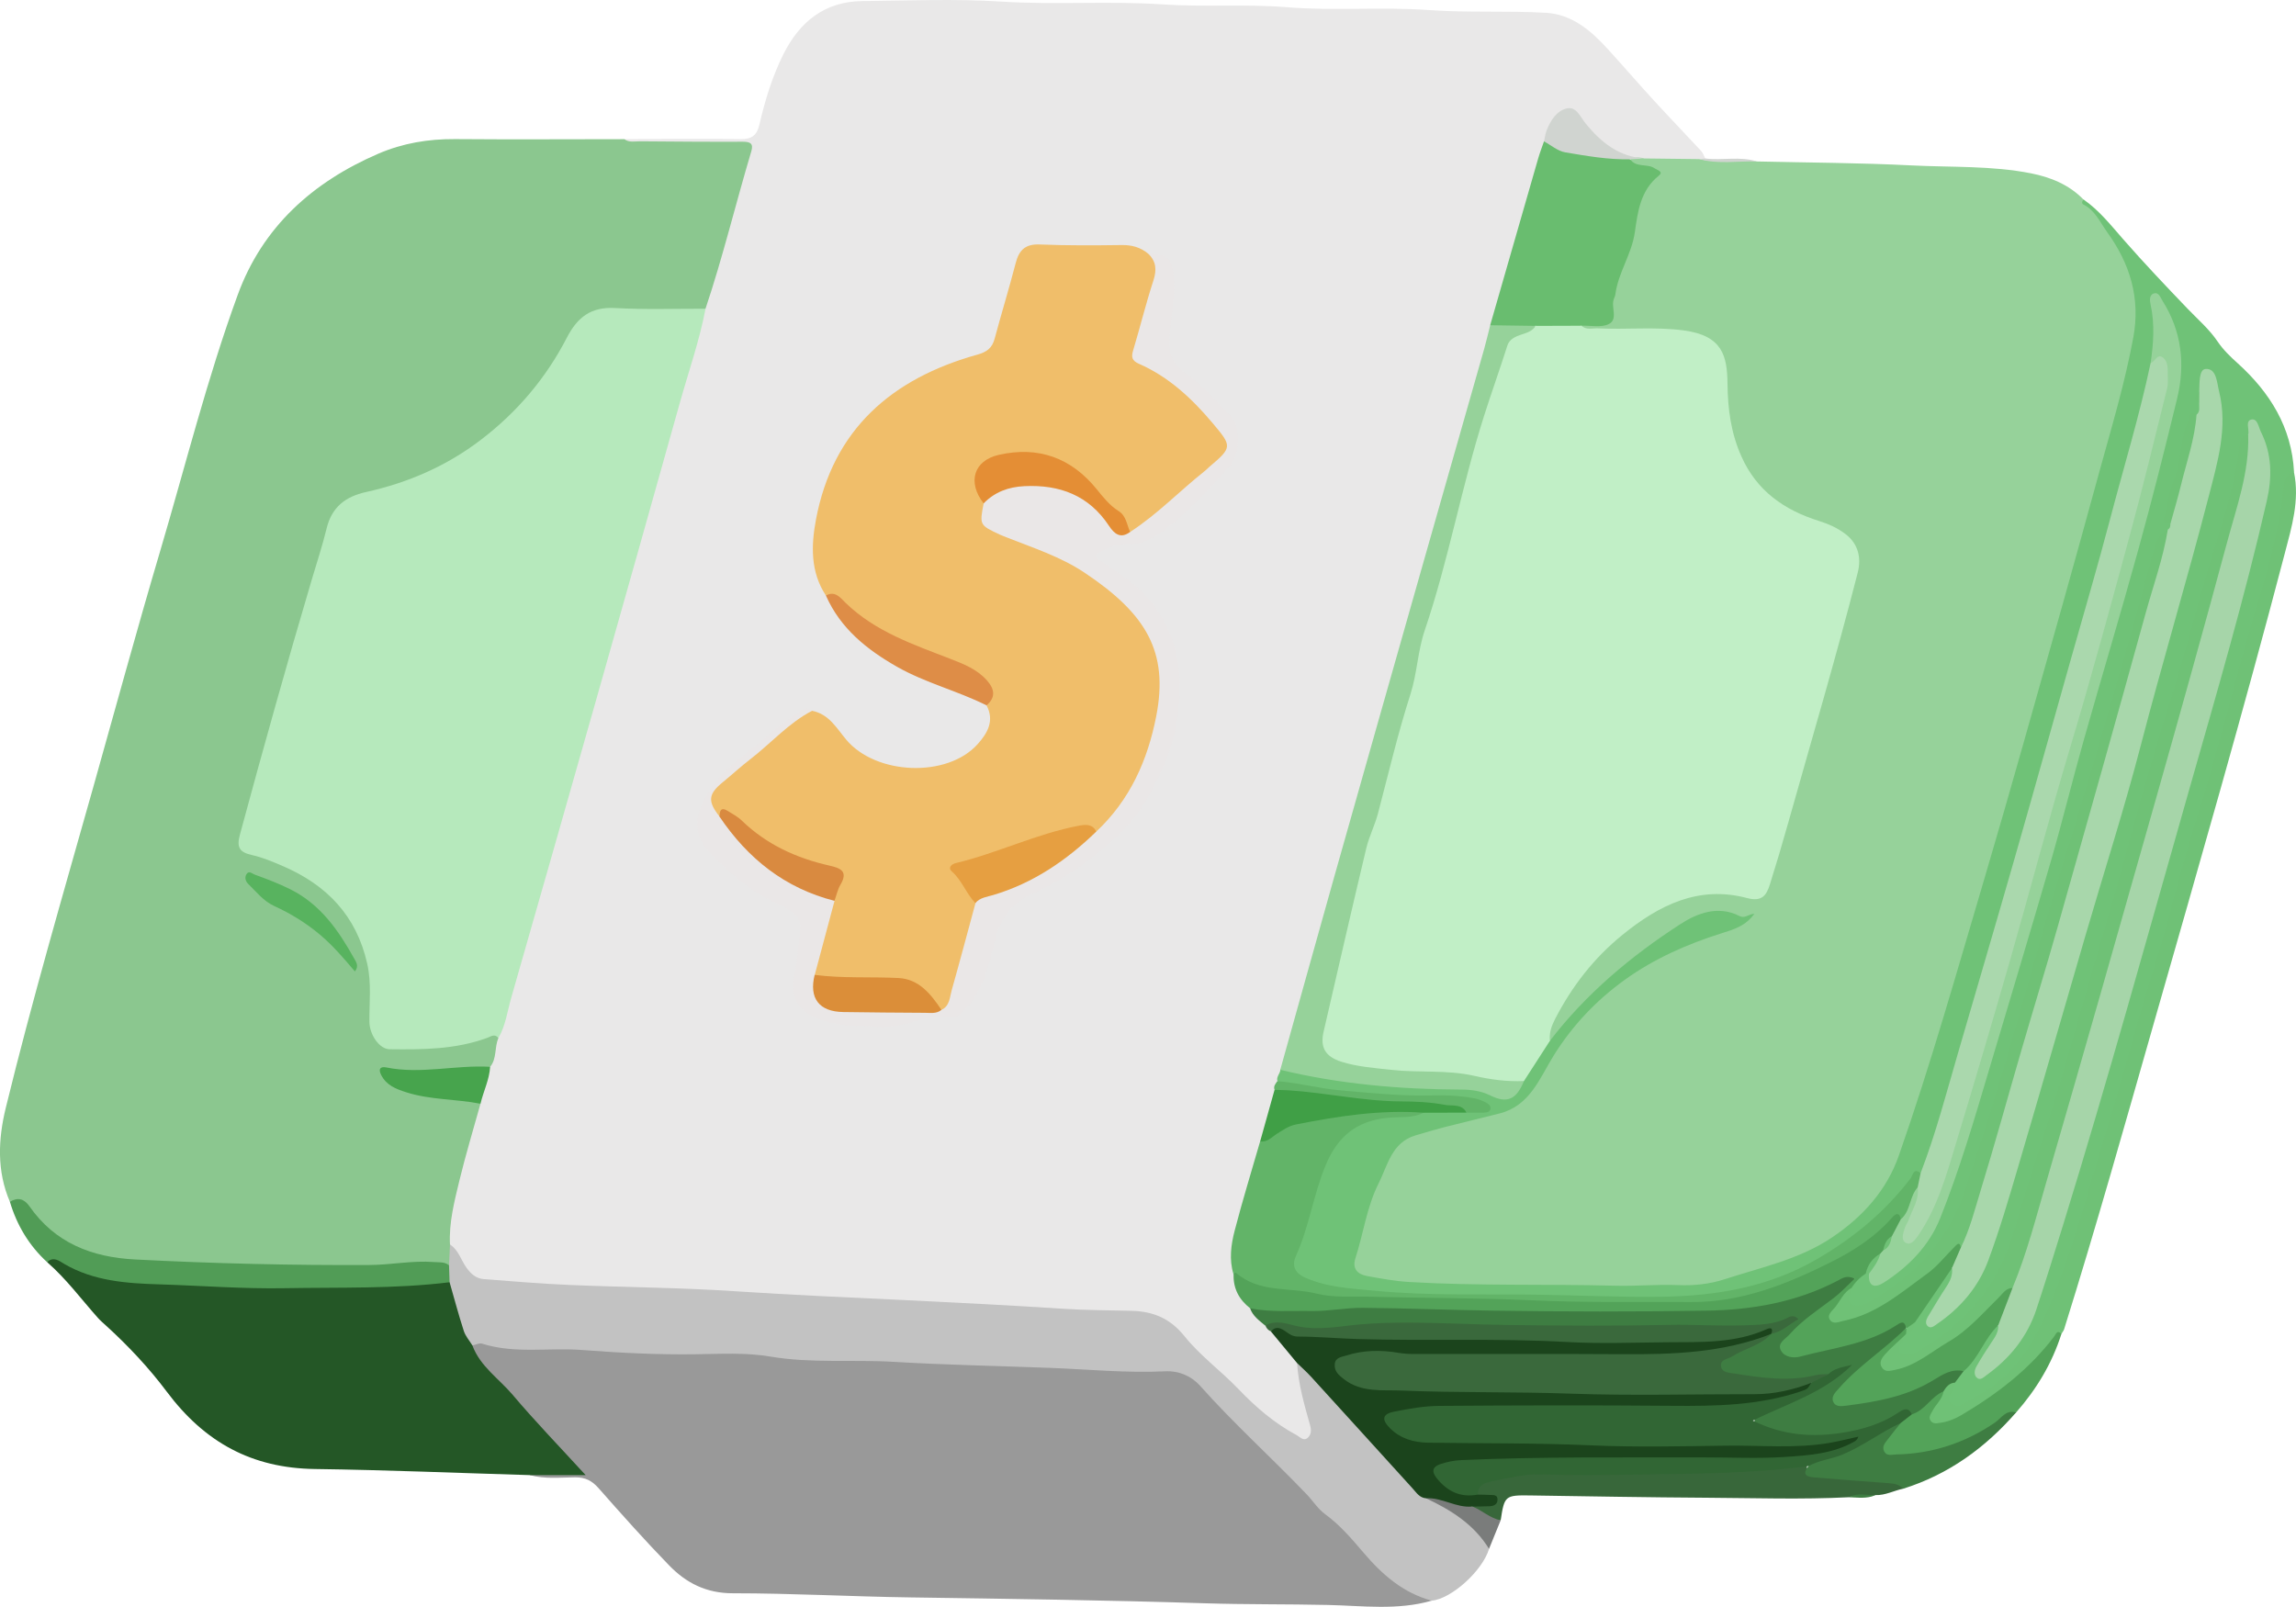 <?xml version="1.0" encoding="UTF-8"?>
<svg id="Layer_1" data-name="Layer 1" xmlns="http://www.w3.org/2000/svg" viewBox="0 0 598.63 419">
  <path d="M162.8,36.28c10.11-.03,20.22-.18,30.32,0,2.99.05,4.26-1.11,4.88-3.79,1.45-6.31,3.34-12.5,6.24-18.32,4.25-8.51,10.78-13.79,20.63-13.89,12.11-.12,24.25-.63,36.31.14,13.97.89,27.94-.22,41.85.72,10.85.74,21.71-.14,32.48.74,12.34,1.01,24.69-.15,36.98.74,10.22.74,20.43.13,30.62.72,6.71.39,11.66,4.6,16.02,9.38,4.1,4.5,8.08,9.11,12.19,13.6,4.04,4.4,8.19,8.7,12.25,13.08.48.52.7,1.28,1.04,1.93-.4.61-1.02.88-1.7,1.04-4.36.31-8.72.33-13.07-.02-8.07-.23-13.48-4.87-18.18-10.84-2.26-2.87-3.43-2.69-5.88.15-1.44,1.68-2.02,3.68-2.62,5.71-3.88,14.26-8,28.44-11.93,42.68-.5,1.8-1.12,3.55-1.76,5.3-6.47,23.84-13.43,47.53-20.1,71.31-9.06,32.3-18.47,64.5-27.41,96.84-2.32,8.41-4.55,16.86-7.22,25.18-.22,1.14-.64,2.21-.97,3.32-.28.9-.59,1.79-.73,2.72-.96,4.52-2.79,8.81-3.66,13.35-2.48,8.29-4.99,16.57-6.85,25.03-.62,2.81-.76,5.63-.27,8.46.28,3.49,1.6,6.5,4.12,8.95,1.03,1.76,2.45,3.19,3.91,4.58.61.62,1.24,1.22,1.85,1.84,2.03,3.3,5.81,5.29,6.98,9.25.84,4.29,1.56,8.6,2.82,12.79.32,1.07.62,2.17.63,3.3.04,3.19-1.82,4.59-4.51,3.04-3.87-2.23-8.01-4.11-11.09-7.54-6.67-7.43-14.77-13.4-21.25-21.04-2.5-2.94-6.19-3.8-9.87-3.73-14.6.27-29.17-.84-43.68-1.81-16.53-1.1-33.1-1.25-49.62-2.56-12.65-1.01-25.35-1.68-38.07-1.73-12.59-.05-25.13-1.16-37.66-2.3-2.68-.24-4.68-1.53-6.2-3.69-1.37-1.94-2.37-4.1-3.83-5.97-.97-2.3-.53-4.63-.18-6.99,1.5-10.29,4.97-20.06,7.73-30.01.51-3.34,1.99-6.42,2.66-9.73,1.06-2.55,1.17-5.37,2.26-7.91,5.05-16.86,9.57-33.86,14.42-50.77,12.97-45.22,25.62-90.53,38.58-135.75.34-1.2.6-2.42.93-3.63,3.61-12.98,7.37-25.91,10.99-38.89.74-2.65-.15-3.31-2.64-3.29-8.11.07-16.22.09-24.32-.02-1.58-.02-3.63.6-4.43-1.7Z" style="fill: #e9e8e8; stroke-width: 0px;"/>
  <path d="M428.84,41.32c4.73.06,9.45.11,14.18.17,4.99.95,10.06-.21,15.06.61,13.43.31,26.88.35,40.29,1.03,10.4.53,20.91.03,31.19,2.07,5.1,1.01,9.94,2.96,13.69,6.86,1.67,2.46,4.09,4.21,5.93,6.57,7.53,9.66,10.28,20.25,7.53,32.3-4.5,19.72-10.21,39.11-15.61,58.58-5.58,20.08-11.22,40.14-17.18,60.11-6.13,20.55-11.52,41.32-18.26,61.71-3.05,9.22-5.65,18.62-8.73,27.85-5.17,15.53-16.27,25.05-31.24,30.47-3.98,1.44-8.08,2.59-12.12,3.89-5.26,1.69-10.61,2.5-16.18,2.64-16.95.44-33.9-.11-50.85-.22-8.81-.06-17.7-.22-26.49-1.45-1.36-.19-2.72-.45-4.01-.9-3.17-1.11-4.25-2.78-3.44-6.02,2.16-8.59,4.44-17.12,8.53-25.11,2.19-4.27,5.31-6.75,9.71-8.05,5.87-1.74,11.88-2.9,17.8-4.42,4.84-1.24,8.56-3.76,11.14-8.14,2.09-3.54,4.3-7.03,6.65-10.41,7.84-11.26,18.31-19.23,30.8-24.75,5.6-2.48,11.49-4.18,17.14-6.62-5.8-2.74-11.01-.7-16.13,1.84-2.46,1.22-4.75,2.76-6.81,4.61-8.59,7.74-18.37,14.23-25.25,23.79-.5.7-1.11,1.39-2.15,1.19-1.39-1.79-.7-3.59.12-5.28,7.01-14.62,17.67-25.55,32.66-32.02,5.58-2.41,11.34-2.53,17.26-1.36,4.99.98,5.42.54,6.91-4.29,7.32-23.87,13.74-47.99,20.58-72,.68-2.4,1.08-4.87,1.74-7.28,1.13-4.15.11-6.87-3.26-9.52-2.63-2.06-5.82-2.82-8.82-4.02-13.73-5.51-21.59-17.04-21.67-31.91-.01-2.75-.07-5.48-.63-8.19-.94-4.6-3.53-7.3-8.07-8.19-2.7-.53-5.41-.84-8.18-.81-5.49.06-10.99.09-16.48-.03-1.47-.03-3.38.51-3.97-1.73,1.31-1.29,3.01-.95,4.58-.99,1.83-.05,2.73-.83,2.77-2.69.11-4.94,1.8-9.47,3.78-13.9.82-1.83,1.22-3.75,1.59-5.71.98-5.24,1.92-10.51,5.22-14.94,1.36-1.82-.23-1.95-1.36-2.42-1.49-.63-4-.12-3.6-3.02,1.21-.13,2.43-.27,3.62.13Z" style="fill: #96d29a; stroke-width: 0px;"/>
  <path d="M129.96,270.69c-1.1,2.39-.35,5.31-2.17,7.49-5,1.82-10.29,1.2-15.43,1.72-3.66.37-7.38.08-11.49-.05,1.2,2.55,3.12,3.08,4.97,3.75,4.88,1.74,10,1.97,15.07,2.52,1.63.18,3.26.22,4.36,1.7-1.84,6.64-3.85,13.25-5.47,19.94-1.33,5.5-2.77,11.03-2.48,16.78.76,1.75,1.35,3.5.11,5.29-.42.29-.89.45-1.4.46-16.44.43-32.92,1.49-49.33.5-12.31-.74-24.67.14-36.94-1.78-8.58-1.34-15.6-4.98-21.15-11.51-1.67-1.96-3.52-3.48-6.03-4.12-3.45-8.04-3.07-16.33-1.07-24.51,6.85-28.04,14.95-55.75,22.78-83.52,5.77-20.47,11.35-40.99,17.39-61.38,6.64-22.41,12.28-45.14,20.31-67.11,6.47-17.71,19.54-29.4,36.64-36.78,6.38-2.75,13.05-3.86,20.01-3.81,14.72.12,29.44.03,44.16.02,1.22.93,2.64.55,3.98.56,8.98.07,17.95.15,26.93.11,1.96,0,2.78.48,2.17,2.52-4.08,13.65-7.4,27.52-11.94,41.04-1.41,1.08-3.07.89-4.68.9-6.24.02-12.49.27-18.71-.07-5.77-.31-9.35,2.1-11.9,7.14-2.99,5.9-6.81,11.28-11.2,16.3-10.61,12.13-23.73,20.23-39.33,23.81-7.24,1.66-11.05,5.32-13.03,12.41-6.96,24.99-14.45,49.83-20.96,74.95-1.28,4.93-1.23,4.92,3.63,6.6,7.47,2.59,14.6,5.66,20.13,11.72,7.34,8.04,10.46,17.35,9.49,28.11-.12,1.37-.23,2.74-.08,4.11.44,3.94,2.69,6.24,6.61,6.13,7.58-.21,15.22-.15,22.53-2.76,1.2-.43,2.84-1.52,3.5.84Z" style="fill: #8bc78f; stroke-width: 0px;"/>
  <path d="M373.29,417.39c-8.92,2.57-17.98,1.33-27.02,1.12-10.73-.24-21.47-.1-32.19-.44-25.56-.82-51.12-1.16-76.69-1.53-15.46-.22-30.91-1.08-46.37-1.08-6.86,0-12.11-2.68-16.54-7.25-6.34-6.53-12.4-13.33-18.42-20.16-1.71-1.93-3.42-2.83-6.06-2.82-3.96.02-7.97.5-11.88-.59,2.42-1.97,5.27-.76,7.91-1.04,1.48-.16,2.98,0,4.47,0-6.63-7.11-13.22-14.24-19.63-21.54-2.06-2.34-4.44-4.39-6.28-6.91-1.03-1.41-2.76-2.82-1.12-4.92.97-.71,2.07-.92,3.2-.67,8.85,1.97,17.89.88,26.83,1.46,13.53.87,27.16.63,40.71,1.2,12.67.54,25.37.94,38.04,1.85,7.82.56,15.69.56,23.52.73,15.94.35,31.83,1.99,47.79,1.73,4.06-.07,7.59,1.51,10.34,4.49,7.62,8.25,15.87,15.87,23.64,23.97,7.15,7.46,14.75,14.49,21.58,22.26,3.18,3.61,6.78,6.58,11.52,7.99,1.07.32,2.58.44,2.66,2.14Z" style="fill: #999; stroke-width: 0px;"/>
  <path d="M404.1,271.41c9.4-12.25,21.08-22.05,33.93-30.38,4.52-2.93,9.9-5.02,15.53-2.16,1.35.69,2.26-.45,3.85-.61-2.23,3.17-5.35,4.1-8.34,5.03-9.09,2.85-17.76,6.66-25.47,12.22-7.38,5.32-13.59,11.84-18.48,19.68-3.66,5.88-6.17,13.09-14.05,15.13-4.81,1.24-9.64,2.36-14.45,3.59-2.52.65-5.01,1.41-7.51,2.14-6.26,1.82-7.28,7.79-9.67,12.53-3.1,6.14-3.95,13.06-6.06,19.56-.85,2.6.52,4.14,2.97,4.58,3.65.66,7.33,1.35,11.03,1.57,17.93,1.06,35.9.5,53.84.97,5.46.14,10.87-.38,16.3-.16,4.15.17,8.23-.25,12.15-1.53,9.56-3.11,19.52-5.17,28.06-10.94,7.96-5.37,14.19-12.26,17.36-21.33,8.33-23.82,15.17-48.12,22.33-72.3,7.01-23.69,13.61-47.5,20.33-71.28,3.31-11.71,6.5-23.46,9.74-35.19,3.17-11.48,6.59-22.9,8.74-34.64,1.86-10.17-.9-19.16-6.82-27.34-1.87-2.58-3.14-5.7-6.25-7.25-.44-.22-.35-.88.1-1.27,4.09,2.85,7.13,6.72,10.38,10.43,5.41,6.18,11.07,12.14,16.76,18.07,2.67,2.78,5.61,5.3,7.79,8.52,1.48,2.18,3.32,3.95,5.28,5.71,8.38,7.59,14.04,16.67,14.65,28.31-.98,1.49-1.4,3.21-1.69,4.9-3.65,21.19-10.72,41.48-16.12,62.21-5.16,19.78-11.15,39.32-16.83,58.94-3.74,12.9-7.08,25.94-11.3,38.73-3.35,10.15-5.94,20.59-9.16,30.81-2.82,8.91-5.35,17.94-9.52,26.36-4.34,8.77-10.14,16.3-19.2,20.73-1.85.9-3.94,2.55-5.88.87-2.07-1.78-.27-3.9.37-5.83.54-1.47,1.68-2.53,2.61-3.73,2.35-2.91,4.57-5.89,6.51-9.11.69-1.14,1.18-3.35,3.49-2.07.72,2.1-.67,3.55-1.6,5.14-1.17,2-2.83,3.75-3.14,6.38,3.08-1.51,5.77-3.44,7.81-6.2,2.62-3.53,4.69-7.33,6.06-11.54,6.13-18.74,11.64-37.67,17.07-56.63,3.68-12.83,7.54-25.62,11.28-38.43,2.62-8.98,4.9-18.06,7.46-27.06,5.56-19.56,11.2-39.1,16.49-58.74,2.92-10.84,5.97-21.66,7.89-32.73.79-4.56-.23-8.94-2.16-13.09-1.28-2.74-1.49-.29-2.01.49-2.22,2.79-2.18,6.33-2.88,9.54-2.82,12.93-6.75,25.54-10.65,38.16-1.48,4.78-2.25,9.71-3.84,14.46-5.19,15.49-9.11,31.36-13.71,47.03-3.69,12.55-6.91,25.26-10.77,37.75-7.22,23.33-13.02,47.13-22.05,69.85-4.2,10.57-12.69,17.68-22.58,23.05-.44.24.13,0-.35.14-1.69.51-3.55,1.11-4.91-.4-1.23-1.36.02-2.8.5-4.17.22-.52.53-.99.93-1.39,1.09-.88,2.05-1.86,2.49-3.25,2.45-4.13,5.53-7.83,7.94-11.99.5-.86,1.03-2.52,2.73-1.38.91,2.02-.26,3.58-1.1,5.24-1.33,2.63-3.62,4.73-4.66,8.18,3.31-1.33,5.38-3.39,7.3-5.59,4-4.58,6.51-9.88,8.39-15.7,13.46-41.82,24.57-84.32,37.08-126.42,3.87-13.02,7.07-26.25,10.76-39.33,3.83-13.57,7.77-27.1,10.68-40.9,1.02-4.83.83-9.68-.35-14.47-.32-1.31-.47-2.72-1.71-3.67-1.54.54-1.1,2.06-1.56,3.11-.61,1.38-1.12,2.77-.19,4.23.22,1.13.11,2.16-.9,2.91-2.19,1.26-2.85,3.57-2.98,5.69-.38,6.26-3.04,11.95-4.12,18.02-.29,1.6-.86,3.11.23,4.6.2.84-.14,1.49-.69,2.08-3.15,2.91-3.78,7-4.78,10.8-5.06,19.31-10.72,38.45-16.31,57.6-7.94,27.17-15.86,54.35-24.04,81.45-2.84,9.41-5.36,18.99-9.59,27.94-4.73,10.02-12.39,17.35-21.7,23.1-.64.39-1.33.69-2.04.93-1.69.57-3.51,1.06-4.99-.22-1.48-1.29-.73-2.99-.23-4.54,1.05-2.01,2.26-3.85,4.75-4.25.41.05.76.23,1.06.52,1.35,1.97,2.88,1.49,4.47.33,5.88-4.27,10.6-9.54,13.23-16.36,4.44-11.53,8.17-23.32,11.55-35.19,6.83-23.99,14.55-47.73,20.99-71.83,5.25-19.64,11.07-39.12,16.31-58.76,3.98-14.94,8.31-29.78,12.07-44.78,1.72-6.85,1.63-13.56-.27-20.3-.68-2.4-1.59-4.7-3.95-6.48.57,5.38.68,10.72-.46,15.98-3.08,15.03-7.53,29.71-11.6,44.48-3.97,14.42-7.98,28.82-12.06,43.21-6.75,23.86-13.52,47.71-20.45,71.52-4.7,16.15-8.99,32.42-14.37,48.37-.47,1.39-.63,2.97-2.01,3.9-.97.33-1.65.97-2.29,1.79-8.55,10.92-19.15,19.31-31.88,24.76-7.58,3.25-15.56,5.87-23.82,5.92-9.55.06-19.1.33-28.69-.05-12.9-.5-25.87-.29-38.81-.47-8.56-.12-17.18-.3-25.71-1.49-2.23-.31-4.44-.73-6.6-1.35-6.5-1.85-8.05-4.6-5.49-10.72,2.52-6.02,3.77-12.41,5.73-18.58,3.68-11.63,11.87-15.95,23.19-16.18,1.63-.03,3.24-.08,4.81-.59,3.5-.57,7.02-.06,10.52-.25,1.2-.22,2.48.3,3.94-.53-2.53-1.56-5.21-1.74-7.79-1.73-10.45.05-20.87-.29-31.23-1.69-4.73-.64-9.69-.53-13.98-3.19-.36-1.15.71-1.93.76-2.97.95-.92,2.06-.67,3.16-.42,14.75,3.4,29.74,4.4,44.82,4.54,2.27.02,4.42.44,6.54,1.29,4.15,1.67,4.86,1.42,7.96-2.17,2.65-3.56,3.84-8.2,7.84-10.8Z" style="fill: #6fc277; stroke-width: 0px;"/>
  <path d="M373.29,417.39c-7.49-2.04-12.88-6.75-17.86-12.61-2.98-3.5-6.09-7.15-9.95-9.96-1.86-1.36-3.17-3.46-4.79-5.16-9.14-9.55-18.98-18.41-27.79-28.3-2.23-2.51-5.49-3.95-9.07-3.78-10.1.49-20.17-.52-30.24-.9-13.55-.51-27.12-.76-40.63-1.57-10.68-.64-21.44.43-32.03-1.36-6.59-1.12-13.19-.7-19.77-.61-9.85.13-19.72-.38-29.48-1.12-8.65-.65-17.47,1.05-25.99-1.65-.72-.23-1.68.29-2.52.47-2.74-.53-2.94-3.04-3.65-4.97-1.4-3.79-2.08-7.81-3.17-11.7-.14-1.48-.36-2.98.73-4.25.08-1.79.17-3.59.25-5.39,2.24,1.42,2.85,4.03,4.29,6.03,1.18,1.63,2.53,2.83,4.5,2.98,7.42.57,14.84,1.2,22.27,1.52,14.41.62,28.84.68,43.23,1.64,14.87.99,29.75,1.62,44.63,2.33,13.63.66,27.27,1.35,40.89,2.24,5.98.39,11.93.39,17.89.54,5.64.15,10.03,1.93,13.81,6.63,4.09,5.1,9.56,9.06,14.12,13.83,4.51,4.72,9.38,8.89,15.14,11.97.91.49,1.83,1.71,2.94.61.81-.8.91-1.87.56-3.12-1.51-5.37-3.07-10.73-3.42-16.35,1.87-.55,2.69.94,3.57,2.01,8.21,9.99,17.58,18.94,25.99,28.76,1.29,1.51,2.75,2.89,4.48,3.91,1.01.72,2.04,1.41,3.22,1.8,6.13,2.03,10.33,6.11,12.8,12.02-1.73,5.74-9.79,13.02-14.94,13.51Z" style="fill: #c2c2c2; stroke-width: 0px;"/>
  <path d="M117.22,334.36c1.22,4.24,2.35,8.52,3.71,12.71.44,1.36,1.48,2.52,2.24,3.77,2.02,5.48,6.93,8.65,10.5,12.88,5.85,6.92,12.17,13.45,19.02,20.93h-14.58c-18.67-.55-37.34-1.34-56.01-1.59-16.42-.23-28.7-6.91-38.63-20.18-4.54-6.07-10.01-11.93-15.8-17.19-.74-.67-1.5-1.32-2.16-2.06-4.35-4.88-8.24-10.17-13.2-14.49,1.38-2.81,3.43-1.17,5.01-.52,4.62,1.9,9.17,3.93,14.25,4.24,5.34.33,10.65.93,16.01,1.15,11.57.48,23.14.62,34.72.73,10.47.1,20.9-.6,31.35-1,1.25-.05,2.5-.28,3.57.61Z" style="fill: #245726; stroke-width: 0px;"/>
  <path d="M509.73,360.53c.13,1.95-2.75,3.87-.93,5.48,1.92,1.69,3.91-.63,5.69-1.5,8.57-4.21,14.18-11.42,18.01-19.77,7.23-15.75,11.38-32.6,16.47-49.11,4.49-14.56,8.27-29.33,12.83-43.88,3.93-12.55,6.85-25.4,10.83-37.94,4.69-14.78,8.45-29.83,12.6-44.76,3.77-13.58,8.57-26.97,10.06-41.15.18-1.74.3-4.13,2.81-4.8,1.54,7.36-.6,14.37-2.42,21.3-10.69,40.88-22.42,81.47-34.03,122.1-7.64,26.75-15.16,53.53-23.47,80.09-.14.45-.48.83-.73,1.25-4.06,4.82-8.25,9.47-13.19,13.46-4.37,3.54-9.09,6.48-13.94,9.27-.54.31-1.13.53-1.73.69-1.91.54-4.11,1.47-5.6-.27-1.67-1.94.28-3.66,1.22-5.32.61-1.08,1.36-2.08,1.82-3.24.9-1.26,1.65-2.82,3.67-1.9Z" style="fill: #6fc176; stroke-width: 0px;"/>
  <path d="M117.22,334.36c-14.24,1.76-28.55,1.29-42.84,1.55-10.97.2-21.89-.66-32.83-1-8.47-.26-17.14-.83-24.86-5.37-1.14-.67-2.78-2.05-4.39-.41-4.73-4.34-7.9-9.64-9.72-15.76,2.08-1.22,3.69-.82,5.11,1.2,6.67,9.54,16.19,13.26,27.51,13.85,20.39,1.05,40.78,1.55,61.19,1.44,5.6-.03,11.13-1.21,16.75-.77,1.36.11,2.76-.11,3.93.84.05,1.48.1,2.96.15,4.44Z" style="fill: #519c56; stroke-width: 0px;"/>
  <path d="M482.05,390.42c-12.31.62-24.62.2-36.93.13-15.43-.09-30.85-.37-46.27-.6-6.38-.09-6.63.09-7.58,6.48-3.45.71-5.6-1.21-7.46-3.7,1.22-1.26,3.01-.61,4.72-1.38-1.18-1.08-3.35-.46-3.65-2.38.11-2.38,1.95-3.1,3.73-3.62,3.83-1.11,7.69-2.02,11.74-2,11.2.07,22.41.22,33.59-.12,11.17-.34,22.41.05,33.53-1.69,1.24-.19,2.48-.31,3.66.27-.21,1.65.55,2.14,2.17,2.29,6.18.57,12.35,1.3,18.56,1.66,1.76.1,3.9-.12,4.4,2.42-2.44.49-4.69,1.77-7.27,1.68-2.26.73-4.66-.2-6.92.55Z" style="fill: #38673a; stroke-width: 0px;"/>
  <path d="M506.73,362.81c-.3,2.07-2,3.36-2.88,5.1-.38.74-1.06,1.51-.57,2.42.61,1.11,1.77.8,2.67.67,1.96-.28,3.78-1.01,5.52-2.04,9.21-5.46,17.61-11.86,24.13-20.49.47-.62.77-1.82,1.86-.62-2.44,7.69-6.51,14.45-11.82,20.48-4.26,2.27-7.63,5.94-12.27,7.66-5.98,2.21-11.93,4.44-18.44,4.29-1.58-.04-3.45.29-4.32-1.5-.9-1.85.32-3.34,1.3-4.79.77-1.14,1.78-2.09,2.73-3.07,1.09-1.01,2.14-2.07,3.49-2.75,1.93-.74,3.11-2.45,4.69-3.64,1.14-.86,2.17-2.15,3.91-1.71Z" style="fill: #53a359; stroke-width: 0px;"/>
  <path d="M495.54,371.09c-1.08,1.36-2.18,2.7-3.22,4.08-.73.98-1.77,1.96-1.05,3.33.67,1.27,2,.79,3.04.77,9.43-.19,17.99-2.98,25.82-8.31,1.62-1.1,2.88-3.47,5.51-2.64-8.04,9.23-17.63,16.17-29.4,19.87-1.01-1.06-2.29-1.33-3.71-1.43-6.41-.45-12.82-.97-19.23-1.49-1.91-.16-3.73-.47-1.78-2.98.48-1.39,1.74-1.72,2.92-2.05,6.18-1.73,11.78-4.62,17.1-8.17,1.16-.77,2.32-2.1,4-.99Z" style="fill: #3e7d42; stroke-width: 0px;"/>
  <path d="M383.91,392.84c2.54,1.01,4.58,3.05,7.35,3.6-1.01,2.48-2.02,4.97-3.03,7.45-3.89-6.38-9.89-10.12-16.43-13.2.68-.94,1.72-1.1,2.66-.8,3.15.98,6.59,1.04,9.45,2.96Z" style="fill: #7a7c7b; stroke-width: 0px;"/>
  <path d="M458.08,42.1c-5.02-.13-10.09.78-15.06-.61.54-.05,1.07-.1,1.61-.16,4.47.56,9.03-.64,13.45.77Z" style="fill: #d0d4d0; stroke-width: 0px;"/>
  <path d="M482.05,390.42c2.22-1.26,4.6-.48,6.92-.55-2.24,1.01-4.59.61-6.92.55Z" style="fill: #3e7d42; stroke-width: 0px;"/>
  <path d="M129.96,270.69c-.99-1.26-1.97-.4-3-.03-8.22,3-16.8,3.05-25.37,2.94-2.67-.03-5.25-3.79-5.28-7.17-.05-5.04.59-9.99-.56-15.11-2.81-12.55-10.55-20.53-21.96-25.46-2.62-1.13-5.3-2.27-8.07-2.89-3.23-.72-4.09-1.95-3.17-5.33,6-22.16,12.15-44.28,18.68-66.3,1.34-4.52,2.82-9.01,3.94-13.59,1.35-5.53,4.89-8.26,10.27-9.45,10.93-2.42,21-6.77,29.97-13.64,9.45-7.22,16.95-16.08,22.37-26.58,2.76-5.35,6.29-8.11,12.59-7.76,7.84.44,15.72.16,23.58.18-1.57,8.31-4.39,16.29-6.66,24.4-7.26,25.95-14.57,51.89-21.92,77.82-7.31,25.81-14.68,51.6-22.06,77.39-1.02,3.55-1.47,7.29-3.35,10.56Z" style="fill: #b6e9bc; stroke-width: 0px;"/>
  <path d="M211.71,185.35c4.39.81,6.42,4.53,8.91,7.51,7.74,9.26,26.34,10.04,34.28,1.18,2.55-2.84,4.45-6.08,2.32-10.11.79-4.59.08-6.11-3.91-8.56-3.75-2.29-8.01-3.36-12.01-5.04-7.82-3.28-15.57-6.61-21.74-12.7-1.18-1.16-2.81-1.57-4.22-2.34-4.11-6.18-3.84-13.2-2.59-19.84,4.43-23.52,19.8-36.76,42.06-42.97,2.45-.68,3.86-1.7,4.52-4.16,1.76-6.59,3.78-13.12,5.49-19.73.88-3.4,2.53-5,6.28-4.84,7.1.29,14.22.25,21.33.15,2.64-.04,4.9.57,6.91,2.23,2.88,1.45,3.24,3.67,2.36,6.59-1.73,5.73-3.34,11.51-4.89,17.29-.62,2.3-.35,3.84,1.96,4.84,8.05,3.48,13.87,9.62,19.23,16.28,3.81,4.74,3.58,6.76-1.1,10.58-5.81,4.72-11.3,9.82-17.17,14.46-1.52,1.2-2.84,2.89-5.08,2.85-3.47-5.16-8.11-9.28-12.33-13.76-5.57-5.91-12.84-7.29-20.58-5.95-5.64.98-6.52,2.55-5.78,8.15.18,1.37.55,2.67,1.06,3.94-.85,4.36,1.67,6.3,5.29,7.65,8.53,3.17,17.11,6.29,24.49,11.81,10.48,7.84,18.05,17.3,16.34,31.47-1.47,12.18-5.89,23.12-13.9,32.52-.89,1.04-1.83,2.07-3.34,2.2-2.54-.98-5.04-.71-7.66-.1-9.22,2.15-17.79,6.3-26.98,8.53-1.9.46-2.06,1.53-.8,2.95,1.92,2.15,3.31,4.64,4.44,7.29.63,2.36-.72,4.35-1.25,6.48-1.48,5.9-3.2,11.73-4.95,17.55-.54,1.79-1.1,3.66-3.54,3.66-.6-.21-1.2-.5-1.54-1.01-3.8-5.66-9.33-6.82-15.69-6.47-5.19.28-10.45.35-15.5-1.4-1.24-1.33-.63-2.79-.24-4.2,1.43-5.13,2.86-10.26,4.38-15.36,2.62-7.22,2.56-7.04-4.86-9.46-6.65-2.16-12.87-5.24-18.15-10.03-1.62-1.47-3.14-3.88-6.04-2.3-3.73-2.48-3.94-5.37-.6-8.83,2.77-2.86,5.91-5.33,8.99-7.81,4.05-3.25,7.75-6.93,12.13-9.79,1.21-.79,2.33-1.2,3.65-1.41Z" style="fill: #f0be6a; stroke-width: 0px;"/>
  <path d="M285.83,216.84c8.77-8.22,13.41-18.6,15.65-30.19,3.22-16.64-2.55-26.56-18.76-37.35-6.15-4.1-13.17-6.38-19.99-9.07-.69-.27-1.4-.53-2.07-.84-5.26-2.45-5.28-2.5-4.2-8.12,1.58-3.89,5.09-4.86,8.65-5.27,9.77-1.11,18.2,1.44,24.22,9.75,1.36,1.87,3.15,2.69,5.33,2.96,7.1-4.6,12.95-10.74,19.54-15.96.39-.31.72-.69,1.1-1.01,6.06-5.12,5.94-5.38.88-11.39-5.44-6.46-11.46-12.09-19.27-15.51-1.77-.78-2-1.72-1.47-3.47,1.82-6.04,3.31-12.19,5.27-18.18.91-2.8.77-5.02-1.35-7.05,5.34.21,6.31,1.43,6.69,6.75.39,5.47-1.03,10.76-1.16,16.18-.09,3.48,1.08,6.12,3.7,7.89,4.92,3.34,8.7,7.82,12.68,12.08,2.35,2.51,1.73,9.92-.64,12.52-5.66,6.21-11.22,12.54-18.15,17.44-2.48,1.75-5.13,2.96-8.26,2.84-3.38-.14-6.18,1.31-9.03,3.13,4.34,3.16,8.81,5.66,12.32,9.13,9.36,9.23,11.29,20.78,9.44,33.37-1.15,7.79-4.35,14.7-8.24,21.39-3.32,5.72-8.18,10.15-13.19,14.14-5.1,4.06-10.74,7.52-16.79,10.3-4.95,2.27-8,6.33-9.38,12.1-1.47,6.15-2.9,12.61-7.53,17.57-.97,1.04-2.09,2.38-3.32,2.21-6.84-.93-12.95,3.13-19.75,2.57-4.44-.37-8.87-.03-13.29-1.34-7.09-2.1-9.62-5.63-8.18-12.92.62-3.14.67-6.33,1.23-9.49.8-4.53-.81-6.06-6.38-8.6-6.28-2.87-11.47-7.48-16.27-12.21-6.37-6.27-4.62-11.95.72-19.23,3.69-5.02,9.17-8.04,13.64-12.2,2.48-2.31,5.42-4.14,8.11-6.23,1.13-.88,2.23-.99,3.41-.19-6.15,3.21-10.7,8.46-16.1,12.62-2.47,1.9-4.75,4.02-7.17,5.99-3.83,3.12-4.03,5-.85,8.99,2.72,1.24,4.17,3.85,5.95,5.96,5.76,6.86,12.86,11.51,21.34,14.17,1.08.34,2.13.7,2.68,1.82-1.72,6.44-3.44,12.88-5.16,19.31.55.75.47,1.64.6,2.5.59,4.05,2.6,5.98,6.71,6.07,6.98.17,13.96.05,20.94.05,1.63,0,3.24.01,4.81.5,2.15-1.02,2.11-3.24,2.63-5.06,2.14-7.58,4.16-15.19,6.22-22.79.32-1.59,1.6-2.19,2.92-2.55,9.58-2.56,17.68-7.72,25.15-14.04,1.01-.86,1.94-1.98,3.45-2.06Z" style="fill: #eae7e7; stroke-width: 0px;"/>
  <path d="M383.91,392.84c-4.24.43-7.9-2.4-12.11-2.15-1.71-.12-2.52-1.5-3.51-2.58-8.81-9.69-17.6-19.4-26.43-29.08-1.16-1.28-2.47-2.42-3.7-3.63-2.26-2.73-4.53-5.47-6.79-8.2.65-2.56,2.5-1.7,3.82-1.06,2.59,1.26,5.28,1.2,8.02,1.36,18.32,1.1,36.67.04,54.97.84,12.1.53,24.18.42,36.27.53,8.47.08,16.96-.07,25.15-2.82,1.13-.38,2.82-1.01,2.93,1.32-.19.44-.47.82-.83,1.13-8.77,4.54-18.36,5.52-27.95,5.65-21.44.29-42.88.08-64.32.11-3.5,0-6.93-.85-10.43-.77-2.38.06-4.74.2-7,1.01-.93.33-2.01.66-2.12,1.84-.1,1.13.79,1.77,1.62,2.34,1.56,1.06,3.21,2.02,5.14,2.08,3.49.12,6.94.87,10.43.86,30.16-.09,60.3,1.29,90.46.84,5.05-.08,9.74-1.97,14.71-2.27.63,2.09.48,2.51-1.92,3.47-4.43,1.76-9.03,2.82-13.78,3.3-7.95.81-15.9.93-23.9.83-17.97-.22-35.95-.04-53.92-.09-4.02-.01-7.96.63-11.93,1-1.32.12-3.16.13-3.48,1.64-.37,1.76,1.48,2.36,2.73,3.1,1.08.64,2.3.95,3.52,1.23,1.59.37,3.21.49,4.83.49,31.32.02,62.63,1.26,93.95.77,4.51-.07,8.94-.62,13.32-1.7,1.16-.29,2.78-1.07,3.33.32.69,1.73-1.25,2.16-2.38,2.71-5.94,2.92-12.37,3.86-18.87,3.91-16.35.14-32.71.23-49.05-.02-11.12-.17-22.18,1.15-33.29.85-.24,0-.37.01-.37.02-1.84.37-4.77-.24-4.87,2.18-.1,2.26,2.33,3.64,4.62,4.24,1.54.41,3.28.13,4.61,1.3.98.02,1.97.02,2.95.08.93.06,2.19-.18,2.1,1.33-.07,1.2-1.04,1.58-2.1,1.62-1.47.06-2.95.06-4.42.08Z" style="fill: #1b441c; stroke-width: 0px;"/>
  <path d="M397.34,281.88c-1.94,4.79-4.33,5.96-8.75,3.79-2.46-1.21-4.9-1.54-7.56-1.55-15.92-.06-31.71-1.41-47.23-5.16,4.74-16.94,9.44-33.89,14.21-50.82,7.47-26.45,14.98-52.89,22.49-79.33,5.48-19.3,11-38.59,16.48-57.88.57-2.02,1.04-4.08,1.56-6.12,3.74-1.72,7.55-1.28,11.38-.43,1.44,2.03-.44,2.76-1.6,3.2-3.02,1.12-4.28,3.43-5.44,6.2-4.47,10.63-6.22,22.08-10.09,32.88-2.75,7.67-3.87,15.74-5.78,23.61-1.07,4.39-2.88,8.5-4.09,12.82-3.37,11.99-6.13,24.13-9.5,36.13-6.43,22.89-12.36,45.95-16.97,69.32-.87,4.4.11,6.35,4.42,7.53,7.52,2.06,15.3,2.1,23,2.47,4.88.24,9.74.35,14.41,1.85,2.97.95,6.3-.48,9.07,1.5Z" style="fill: #96d29a; stroke-width: 0px;"/>
  <path d="M400.41,84.98c-3.96-.06-7.92-.11-11.88-.17,4.16-14.48,8.32-28.96,12.5-43.44.44-1.52,1.02-3.01,1.53-4.51,3.51-.1,6.29,2.43,9.83,2.58,4.26.19,8.55.64,12.64,2.08,1.57,2.3,4.48,1.04,6.41,2.39.68.47,2.41.82,1.01,1.94-4.76,3.81-5.46,9.45-6.2,14.69-.82,5.79-4.37,10.56-5.08,16.26-.05.36-.22.71-.36,1.06-.93,2.2,1.26,5.47-1.47,6.7-1.98.9-4.65.3-7.01.36-3.97,1.76-7.94,1.69-11.92.04Z" style="fill: #69bd6f; stroke-width: 0px;"/>
  <path d="M506.73,362.81c-3.23,1.33-4.8,4.94-8.24,5.99-1.93-.67-3.29.67-4.81,1.4-10.08,4.9-20.54,6.42-31.45,3.33-1.83-.52-4.65-.65-4.79-2.84-.16-2.44,2.72-2.98,4.58-3.69,6.05-2.32,11.94-4.92,16.91-8.93-.78.12-1.57.76-2.52.97-7.74,2.02-15.54,1.63-23.31.38-2.01-.32-4.71-.6-5.04-3.12-.33-2.63,2.44-3.11,4.22-4.1,3.05-1.69,6.54-2.42,9.48-4.37l.03-.02c1.19-.65,1.84-2.07,3.29-2.48-10.81,2.75-21.8,1.09-32.69,1.24-15.31.22-30.63.27-45.96-.32-13.14-.51-26.38-1.17-39.52,1.04-3.71.62-7.46,0-11.12-.89-1.94-.47-3.89-.87-5.9-.73-1.54-1.32-3.27-2.47-3.96-4.53,1.16-1.16,2.56-.59,3.89-.55,6.1.16,12.18.18,18.29-.29,8.94-.7,17.94-.55,26.9-.07,5.59.3,11.18.37,16.76.46,14.45.24,28.89.08,43.34.39,11.62.25,23.13-1.08,34.38-4.17,2.67-.73,5.12-1.94,7.58-3.16,1-.5,2-1.04,3.09-1.33,1.1-.29,2.37-.59,3.1.49.74,1.09-.6,1.7-1.05,2.5-1.67,2.92-4.51,4.6-7.08,6.55-2.89,2.19-5.73,4.42-8.13,7.14-.57.65-1.32,1.36-.93,2.29.44,1.07,1.54,1.18,2.55,1.16,2.65-.07,5.14-.95,7.67-1.6,5.89-1.53,11.89-2.73,17.22-5.94,1.26-.76,2.77-1.48,3.8.48-1.32,3.37-3.91,5.67-6.71,7.72-3.54,2.6-6.73,5.57-9.71,8.77-.73.78-1.92,1.62-1.26,2.84.62,1.17,2.03.9,3.08.71,7-1.25,14.07-2.32,20.28-6.15,2.04-1.26,4.18-2.27,6.52-2.75.84-.17,2.32-1.14,2.43.93-.74.99-1.49,1.98-2.23,2.97-1.5.1-2.3,1.12-3,2.28Z" style="fill: #3e7d42; stroke-width: 0px;"/>
  <path d="M371.16,290.16c-2.97,1.51-6.31,1-9.42,1.32-8.14.83-13.04,4.97-16.11,12.37-3.2,7.71-4.3,16.06-7.75,23.67-1.23,2.7-.08,4.55,2.5,5.68,5.79,2.53,12.02,2.79,18.16,3.38,14.26,1.38,28.58.8,42.86,1.03,10.72.17,21.45.69,32.18.52,14.05-.23,27.56-2.54,39.89-9.65,9.56-5.51,17.97-12.4,24.69-21.24.61-.8.72-2.84,2.58-1.34,1,1.33.13,2.58-.18,3.85-.91,1.86-1.4,3.89-2.3,5.75-.63,1.31-1.37,2.62-3.1,2.76-1.34-.13-2.04.92-2.74,1.7-6.55,7.31-15.4,11.01-24.11,14.56-10.52,4.3-21.49,6.95-33.14,6.27-8.69-.51-17.45.16-26.16-.16-20.15-.74-40.32-.94-60.47-1.56-6.45-.2-12.8-1.86-19.26-2.47-3.04-.29-5.42-2.37-7.68-4.36-1.17-3.83-.64-7.69.32-11.38,2.02-7.79,4.4-15.5,6.63-23.24,3.58-3.25,7.7-5.14,12.54-6.05,8.45-1.58,16.86-3.08,25.49-2.5,1.58.11,3.27-.22,4.56,1.1Z" style="fill: #62b468; stroke-width: 0px;"/>
  <path d="M321.62,332.23c.2-.13.53-.42.58-.38,6.13,5.4,14.1,3.72,21.16,5.49,4.4,1.1,8.9.64,13.37.77,14.18.4,28.39.31,42.54.95,13.95.64,27.88.4,41.81.46,12.97.05,24.7-4.61,36.16-10.34,6.1-3.05,11.62-6.6,16.12-11.73.9-1.02,1.89-1.45,2.23.5.41,1.91-.88,3.18-1.73,4.61-1.02,1.08-1.69,2.39-2.39,3.67-.27.43-.59.82-.94,1.19-1.6,1.33-2.47,3.29-4.04,4.64-1.51.98-2.76,2.23-3.72,3.76-1.39,2.44-3.11,4.68-4.63,7.85,4.28-.27,7.71-1.44,10.82-3.4,6.28-3.95,12.71-7.72,17.67-13.43.81-.93,1.69-1.83,2.74-2.51,1.37-.9,2.34-.77,2.48,1.13-.47,1.98-.63,4.14-2.86,5.14-3.24,4.75-6.48,9.5-9.72,14.24-.53.66-.89,1.49-1.84,1.69-.15-.08-.3-.16-.46-.24-.41-2.2-1.54-1.36-2.66-.63-7.59,4.91-16.49,5.82-24.94,8.08-1.79.48-4.07.16-5.01-1.55-1.08-1.96,1.14-3,2.24-4.25,3.33-3.76,7.54-6.45,11.49-9.46,1.86-1.42,3.45-3.17,5.46-5.05-2.08-1.05-3.31-.06-4.51.57-10.71,5.58-22.3,7.59-34.16,7.77-18.46.29-36.93.27-55.39,0-11.38-.17-22.76-.64-34.15-.74-4.5-.04-8.9.91-13.38.83-5.34-.1-10.7.36-15.99-.7-2.9-2.26-4.47-5.17-4.33-8.91Z" style="fill: #53a359; stroke-width: 0px;"/>
  <path d="M329.91,345.67c2.86-1.71,5.94-.33,8.54.19,5.59,1.14,10.91-.07,16.29-.52,8.57-.72,17.09-.42,25.66-.17,4.28.13,8.58.29,12.87.34,13.96.17,27.92.27,41.88-.03,6.43-.13,12.84.32,19.26.12,4.09-.13,8.15-.11,11.92-2.1.65-.34,1.65-.52,2.57.49-2.42,1.31-4.3,3.33-7.09,3.81.48-1.19.13-1.79-1.11-1.23-8.33,3.76-17.2,3.37-26,3.44-8.73.07-17.48.42-26.18-.07-18.18-1.03-36.38-.22-54.55-.77-5.2-.16-10.42-.63-15.64-.65-1.23,0-2.05-.56-2.99-1.23-1.2-.86-2.6-1.71-3.95-.11-.73-.28-1.19-.81-1.46-1.53Z" style="fill: #3a693c; stroke-width: 0px;"/>
  <path d="M215.34,155.29c2.41-1.36,3.83.65,5.09,1.87,7.75,7.55,17.69,10.89,27.43,14.67,3.49,1.35,6.97,2.73,9.53,5.67,1.92,2.21,2.27,4.35-.17,6.43-7.57-3.79-15.9-5.84-23.28-10.03-7.87-4.47-14.81-9.99-18.6-18.6Z" style="fill: #de8d47; stroke-width: 0px;"/>
  <path d="M371.16,290.16c-11.27-.84-22.31.89-33.3,3.06-1.86.37-3.4,1.47-4.99,2.47-1.32.83-2.45,2.25-4.31,1.92,1.25-4.47,2.5-8.94,3.75-13.42,1.24-1.18,2.67-.93,4.19-.72,12.27,1.7,24.57,3.1,36.97,3.31,2.12.04,4.23.18,6.26.79,1.28.38,2.76.67,2.61,2.56-3.73,0-7.46.02-11.2.03Z" style="fill: #409f46; stroke-width: 0px;"/>
  <path d="M125.28,287.81c-6.42-1.26-13.08-.97-19.4-3-2.67-.86-5.12-1.79-6.51-4.52-.87-1.72.02-2.22,1.31-1.95,9.06,1.85,18.07-.69,27.11-.16-.2,3.38-1.76,6.4-2.51,9.63Z" style="fill: #47a44d; stroke-width: 0px;"/>
  <path d="M425.03,41.53c-5.73.14-11.36-.87-16.96-1.81-1.94-.33-3.67-1.87-5.5-2.85.22-.96.32-1.96.68-2.87,1.03-2.6,2.63-5.17,5.34-5.74,2.45-.51,3.46,2.28,4.85,3.97,4.01,4.9,8.71,8.71,15.41,9.09-1.27.07-2.54.14-3.81.21Z" style="fill: #d0d4d0; stroke-width: 0px;"/>
  <path d="M382.36,290.13c-1.23-2.41-3.8-1.67-5.67-2.03-3.74-.72-7.64-.88-11.47-.9-9.82-.05-19.42-2.26-29.17-2.88-1.24-.08-2.48-.09-3.73-.13-.37-.95.26-1.58.71-2.27,5.53.44,10.89,1.91,16.45,2.4,8.01.7,15.99,1.53,24.04,1.32,3.72-.1,7.42.09,11.07.8.95.18,1.89.57,2.76,1.01.65.33,1.41.88,1.26,1.68-.15.84-1.02.99-1.79,1-1.49.02-2.98,0-4.47,0Z" style="fill: #62b468; stroke-width: 0px;"/>
  <path d="M400.41,84.98c3.97-.01,7.95-.03,11.92-.04,1.27,1.19,2.85.61,4.29.68,7.46.37,14.94-.46,22.4.54,10.16,1.37,11.31,6.71,11.39,13.98.07,6.56.91,12.8,3.62,18.87,4.02,9.04,11.22,14.02,20.27,16.85,2.53.79,4.88,1.86,6.96,3.47,3.15,2.44,4.11,6.03,3.11,9.95-5.59,21.89-12.02,43.55-18.14,65.3-1.51,5.38-3.1,10.74-4.78,16.07-.89,2.8-2.04,4.56-5.92,3.53-12.62-3.35-22.88,1.77-32.5,9.58-7.52,6.1-13.17,13.45-17.57,21.94-.94,1.83-1.58,3.65-1.36,5.71-2.25,3.49-4.51,6.98-6.76,10.48-4.37.19-8.59-.35-12.9-1.34-7.15-1.65-14.59-.76-21.87-1.59-4.31-.49-8.64-.78-12.8-2.09-4.2-1.33-5.63-3.7-4.67-7.85,3.68-15.93,7.32-31.87,11.11-47.77.74-3.11,2.25-6.04,3.07-9.15,2.74-10.4,5.18-20.87,8.48-31.14,1.71-5.32,1.87-11.17,3.71-16.6,6.23-18.33,9.59-37.45,15.46-55.9,1.95-6.13,4.13-12.18,6.07-18.31.54-1.72,2.1-2.39,3.66-2.91,1.43-.47,2.87-.88,3.74-2.26Z" style="fill: #c1efc6; stroke-width: 0px;"/>
  <path d="M92.54,253.32c-2.88-3.4-5.7-6.71-9.1-9.58-3.69-3.11-7.65-5.52-11.95-7.49-2.84-1.31-4.65-3.7-6.78-5.77-.67-.65-.95-1.58-.51-2.41.64-1.21,1.51-.26,2.23,0,3.15,1.14,6.28,2.33,9.3,3.84,7.84,3.93,12.53,10.7,16.61,18.03.46.83,1.34,1.93.19,3.37Z" style="fill: #58b35f; stroke-width: 0px;"/>
  <path d="M508.96,330.59c.76-1.74,1.52-3.49,2.27-5.23.86-7.72,4.09-14.78,6.27-22.11,8-26.88,15.5-53.9,23.24-80.85,7.54-26.23,14.84-52.52,22.19-78.8.54-1.92,1.19-3.8,2.27-5.51.61-.33.7-.88.66-1.49-1.15-2.3.26-4.32.79-6.4,1.65-6.46,3.36-12.9,4.84-19.4.22-.97.33-1.96,1.18-2.64,1.05-.82.67-1.98.71-3.04-.61-1-.56-2,.02-2.99.1-2.21-.12-5.84,1.71-5.93,2.81-.14,2.88,3.52,3.45,5.79,2.36,9.44-.36,18.44-2.69,27.46-5.62,21.73-12.07,43.23-17.72,64.96-4.31,16.58-9.56,32.91-14.36,49.36-5.87,20.15-11.66,40.32-17.59,60.45-2.42,8.22-4.83,16.46-7.81,24.48-2.56,6.9-7.27,12.4-13.4,16.58-.67.45-1.51,1.25-2.34.56-.77-.64-.48-1.67-.04-2.42,1.58-2.67,3.18-5.33,4.88-7.92,1-1.51,1.68-3.04,1.45-4.89Z" style="fill: #a8d7ab; stroke-width: 0px;"/>
  <path d="M586.17,113.36c.34-1.36-.81-3.59.82-3.96,1.61-.37,1.88,1.99,2.5,3.23,2.91,5.81,2.94,11.86,1.5,18.1-5.8,25.3-13.09,50.21-20.2,75.15-10.78,37.86-21.23,75.81-32.85,113.43-2.28,7.37-4.56,14.72-6.97,22.04-2.38,7.23-6.93,12.85-13.05,17.25-.72.52-1.67,1.55-2.6.57-.71-.75-.52-1.97-.02-2.83,1.23-2.16,2.56-4.27,3.95-6.33.92-1.36,1.85-2.67,1.73-4.42-1.12-1.29-.35-2.5.19-3.69,1-2.2,1.84-4.47,2.75-6.71,4.55-12.17,7.71-24.77,11.4-37.21,8.46-28.47,16.59-57.03,24.64-85.62,7.74-27.5,15.6-54.98,22.72-82.66,1.15-4.47,2.23-8.96,2.49-13.59.06-1,.27-1.98,1-2.76Z" style="fill: #a6d5a9; stroke-width: 0px;"/>
  <path d="M499.99,309.61c.26-1.24.51-2.48.77-3.72,3.93-10.2,6.68-20.77,9.73-31.24,4.92-16.92,9.91-33.83,14.76-50.77,4.89-17.06,9.65-34.16,14.47-51.24,3.53-12.55,7.23-25.05,10.54-37.65,3.53-13.44,7.6-26.74,10.47-40.34.72-1.11,1.16-2.76,2.95-2.26,1.48.41,1.99,1.81,2.26,3.19.47,2.49.27,4.96-.3,7.42-5.96,25.78-13.11,51.24-20.36,76.67-5.03,17.64-10.01,35.28-15.03,52.92-6.75,23.76-13.79,47.44-20.9,71.09-1.83,6.08-3.9,12.14-7.4,17.53-1.26,1.93-2.87,4.89-5.38,3.37-2.54-1.54-1.11-4.44.23-6.65,1.57-2.58,2.32-5.48,3.19-8.33Z" style="fill: #aad8ad; stroke-width: 0px;"/>
  <path d="M586.17,113.36c.31,9.75-3.02,18.82-5.49,28-6.09,22.64-12.41,45.22-18.8,67.77-9.36,33.06-18.76,66.11-28.35,99.1-2.7,9.28-5.08,18.67-8.82,27.62-6.46,7.3-13.54,13.85-22.12,18.66-2.84,1.59-5.64,3.18-8.92,3.67-1.43.21-2.82.09-3.6-1.32-.85-1.53-.41-3.01.85-4.02,1.78-1.42,2.68-3.95,5.32-4.29.38,1.54-2.38,3.06-.54,4.26,1.59,1.03,3.61,0,5.27-.98,11.73-7.04,20-16.68,23.9-30.09,4.54-15.62,9.96-30.99,14.37-46.65,3.53-12.51,7.18-24.98,10.81-37.45,4.96-17.02,9.26-34.23,14.65-51.11,5.17-16.17,9.13-32.68,14.3-48.85,2.21-6.9,4.01-14.05,4.92-21.33.17-1.38.47-2.76,2.24-3Z" style="fill: #6fc176; stroke-width: 0px;"/>
  <path d="M499.99,309.61c.45,3.18-1.38,5.73-2.37,8.51-.25.7-.74,1.32-.96,2.03-.44,1.39-1.16,3.24.36,3.99,1.2.59,2.32-.82,3.15-2.03,5.2-7.64,7.53-16.45,10.15-25.11,4.64-15.33,9.19-30.69,13.61-46.09,5.37-18.73,10.3-37.59,15.9-56.25,5.5-18.32,10.5-36.77,15.51-55.22,3.44-12.67,6.53-25.43,9.69-38.18.35-1.42.11-2.98.15-4.47.04-1.44-.27-2.97-1.43-3.68-1.4-.85-1.85,1.27-3.02,1.54.73-5.05,1.11-10.09,0-15.16-.22-1.01-.45-2.58.84-2.97,1.3-.4,1.72,1.09,2.3,2,4.97,7.89,5.92,16.47,3.78,25.34-3.21,13.26-6.55,26.49-10.18,39.64-4.58,16.62-9.56,33.13-14.24,49.72-2.9,10.25-5.41,20.61-8.37,30.85-5.28,18.23-10.76,36.41-16.17,54.6-3.89,13.11-7.74,26.25-12.82,38.96-2.88,7.21-8.23,12.66-14.73,16.83-2.32,1.49-4.13,1.03-3.84-2.33.13-2.23,1.87-3.56,2.96-5.25.24-.27.48-.54.72-.81,1.05-1.05,1.36-2.56,2.27-3.69.77-1.47,1.54-2.94,2.32-4.42,2.62-2.17,2.23-5.94,4.42-8.34Z" style="fill: #96d29a; stroke-width: 0px;"/>
  <path d="M565.21,138.09c-1.21,7.5-3.8,14.63-5.81,21.91-7.49,27.15-15.14,54.25-22.81,81.35-3.04,10.75-6.33,21.43-9.45,32.15-3.57,12.27-6.95,24.6-10.7,36.82-1.55,5.06-2.83,10.25-5.21,15.04-.28-1.8-1.03-.82-1.62-.24-2.38,2.35-4.48,5.09-7.16,7.02-6.76,4.88-13.14,10.51-21.7,12.26-1.22.25-2.64.98-3.49-.05-1.2-1.44.51-2.56,1.22-3.48,1.35-1.73,2.22-3.91,4.27-5.05.09,1.4-1.72,3.02-.07,4.12,1.54,1.04,3.38.36,4.94-.55,11.33-6.54,20.05-15.48,24.34-28.02,7.03-20.54,13.1-41.38,18.91-62.3,4.37-15.75,9.4-31.32,14.07-46.99,3.22-10.81,6.3-21.67,9.44-32.51,2.51-8.65,4.83-17.38,7.17-26.1.57-2.12,1.4-4.31,3.66-5.4Z" style="fill: #6fc176; stroke-width: 0px;"/>
  <path d="M496.24,348.56c-1.61,1.54-3.33,2.98-4.8,4.65-.76.87-1.63,2.08-.77,3.38.84,1.29,2.07.88,3.35.63,5.45-1.05,9.49-4.71,14.07-7.38,5.11-2.98,8.9-7.45,13.06-11.52,1.03-1.01,1.83-2.45,3.57-2.47-1.24,3.25-2.49,6.49-3.73,9.74-3.67,3.48-5.09,8.67-9.02,11.96-3.02-.73-5.44.83-7.77,2.26-6.94,4.28-14.71,5.69-22.59,6.7-1.28.16-3.04.52-3.66-1.05-.56-1.41.69-2.5,1.59-3.53,5.19-5.91,11.9-10.12,17.43-15.65,0,0,.11.08.11.08.4.51.38.99-.09,1.44-.24.25-.48.5-.73.75Z" style="fill: #53a359; stroke-width: 0px;"/>
  <path d="M572.69,108.16c-.45,6.34-2.59,12.31-4.07,18.42-.82,3.36-1.82,6.68-2.74,10.02-2.82.02-1.38-2.11-1.23-3.03.45-2.8.99-5.68,2.1-8.27,2.15-4.98,1.46-10.58,3.74-15.46.38-.82.13-2.91,2.2-1.68Z" style="fill: #6fc176; stroke-width: 0px;"/>
  <path d="M490.26,326.87c-.52,2.01-1.75,3.62-2.96,5.25-.28-.01-.55-.03-.83-.05.46-2.32,1.79-4,3.79-5.2Z" style="fill: #6fc176; stroke-width: 0px;"/>
  <path d="M496.97,347.82c.03-.48.06-.96.09-1.44.73-.51,1.46-1.03,2.19-1.54-.06,1.53-1.02,2.36-2.27,2.98Z" style="fill: #6fc176; stroke-width: 0px;"/>
  <path d="M573.42,102.12c0,1-.01,2-.02,2.99-1.91-1.01-1.02-2,.02-2.99Z" style="fill: #6fc176; stroke-width: 0px;"/>
  <path d="M476.76,358.31c1.47-1.52,3.41-1.74,6.16-2.42-7.58,7.44-16.9,10.07-25.9,14.55,8.02,3.96,15.74,4.38,23.53,3.13,4.99-.81,9.91-2.24,14.25-5.12,1.18-.78,2.66-1.87,3.68.35-.98.76-1.96,1.53-2.95,2.29-5.26,2.42-9.85,6.04-15.27,8.25-2.88,1.17-6.02,1.44-8.75,2.96-15.14,1.99-30.38,2-45.6,2.22-8.02.12-16.05.22-24.06-.06-4.44-.15-8.6.96-12.82,1.81-1.63.33-3.85.82-3.66,3.45-4.48.85-7.9-.7-10.76-4.24-1.56-1.94-.92-3.06.85-3.67,1.73-.59,3.55-.98,5.46-1.07,21.06-.94,42.13-.66,63.2-.71,7.12-.02,14.26.36,21.34-.12,6.13-.41,12.42-.82,18.01-4,.41-.23.8-.52,1.06-1.29-2.51.55-5.01,1.19-7.54,1.63-8.92,1.52-17.91.6-26.87.72-11.73.16-23.49.44-35.2-.08-14.21-.64-28.41-.48-42.62-.7-3.66-.06-7.15-1.03-9.88-3.76-2.25-2.25-2.03-3.71,1.04-4.32,3.87-.77,7.84-1.48,11.77-1.51,20.22-.15,40.45-.2,60.67-.02,11.44.1,22.78-.08,33.75-3.81,1.64-.56,1.63-.58,2.6-2.23.61-2.5,3.17-1.15,4.48-2.27Z" style="fill: #316634; stroke-width: 0px;"/>
  <path d="M285.83,216.84c-7.73,7.49-16.41,13.43-26.85,16.54-1.63.49-3.46.65-4.68,2.11-2.39-2.49-3.48-5.94-6.16-8.28-1.07-.93-.03-1.89,1.02-2.14,10.9-2.6,21.05-7.66,32.09-9.75,1.63-.31,3.59-.58,4.57,1.52Z" style="fill: #e69f41; stroke-width: 0px;"/>
  <path d="M294.65,138.71c-2.51,1.87-4.13.48-5.49-1.57-5.25-7.96-12.84-10.81-22.07-10.37-4.16.2-7.71,1.51-10.63,4.49-4.3-5.51-2.6-11.16,3.94-12.65,10.32-2.35,18.88.76,25.51,8.92,1.74,2.14,3.38,4.25,5.75,5.74,1.97,1.23,2.13,3.55,2.99,5.45Z" style="fill: #e48e35; stroke-width: 0px;"/>
  <path d="M245.46,263.33c-1.28,1.08-2.84.77-4.29.77-7.1-.03-14.19-.1-21.29-.2-6.32-.09-8.99-3.58-7.48-9.69,7.27.95,14.59.45,21.88.82,5.33.27,8.43,4.21,11.18,8.3Z" style="fill: #db8e39; stroke-width: 0px;"/>
  <path d="M217.57,234.9c-12.94-3.29-22.61-11.04-29.97-21.95.02-1.49.34-2.61,2.14-1.49,1.26.78,2.62,1.5,3.67,2.52,6.43,6.23,14.23,9.79,22.82,11.73,2.99.67,4.95,1.5,2.89,5.01-.74,1.26-1.04,2.78-1.55,4.18Z" style="fill: #d98a40; stroke-width: 0px;"/>
  <path d="M476.76,358.31c-1.49.76-2.99,1.51-4.48,2.27-4.78,1.85-9.7,2.97-14.87,2.97-15.96-.02-31.94.43-47.88-.14-14.69-.53-29.39-.2-44.06-.81-5-.21-10.5.6-15.05-2.95-1.38-1.08-2.53-2.03-2.42-3.85.11-1.83,1.73-1.93,2.98-2.33,4.47-1.42,9.02-1.5,13.63-.71,1.34.23,2.72.31,4.08.31,18.08.02,36.17-.07,54.25.05,13.22.09,26.33-.35,38.85-5.28-2.76,3.06-6.89,3.74-10.19,5.87-1.08.7-3.06.76-2.91,2.42.17,1.87,2.27,1.83,3.56,2.04,7.03,1.11,14.1,2.16,21.21.4,1.06-.26,2.21-.18,3.32-.26Z" style="fill: #3a693c; stroke-width: 0px;"/>
  <path d="M493.25,322.37c-.27,1.53-.69,2.97-2.27,3.69.34-1.48.79-2.91,2.27-3.69Z" style="fill: #6fc176; stroke-width: 0px;"/>
</svg>